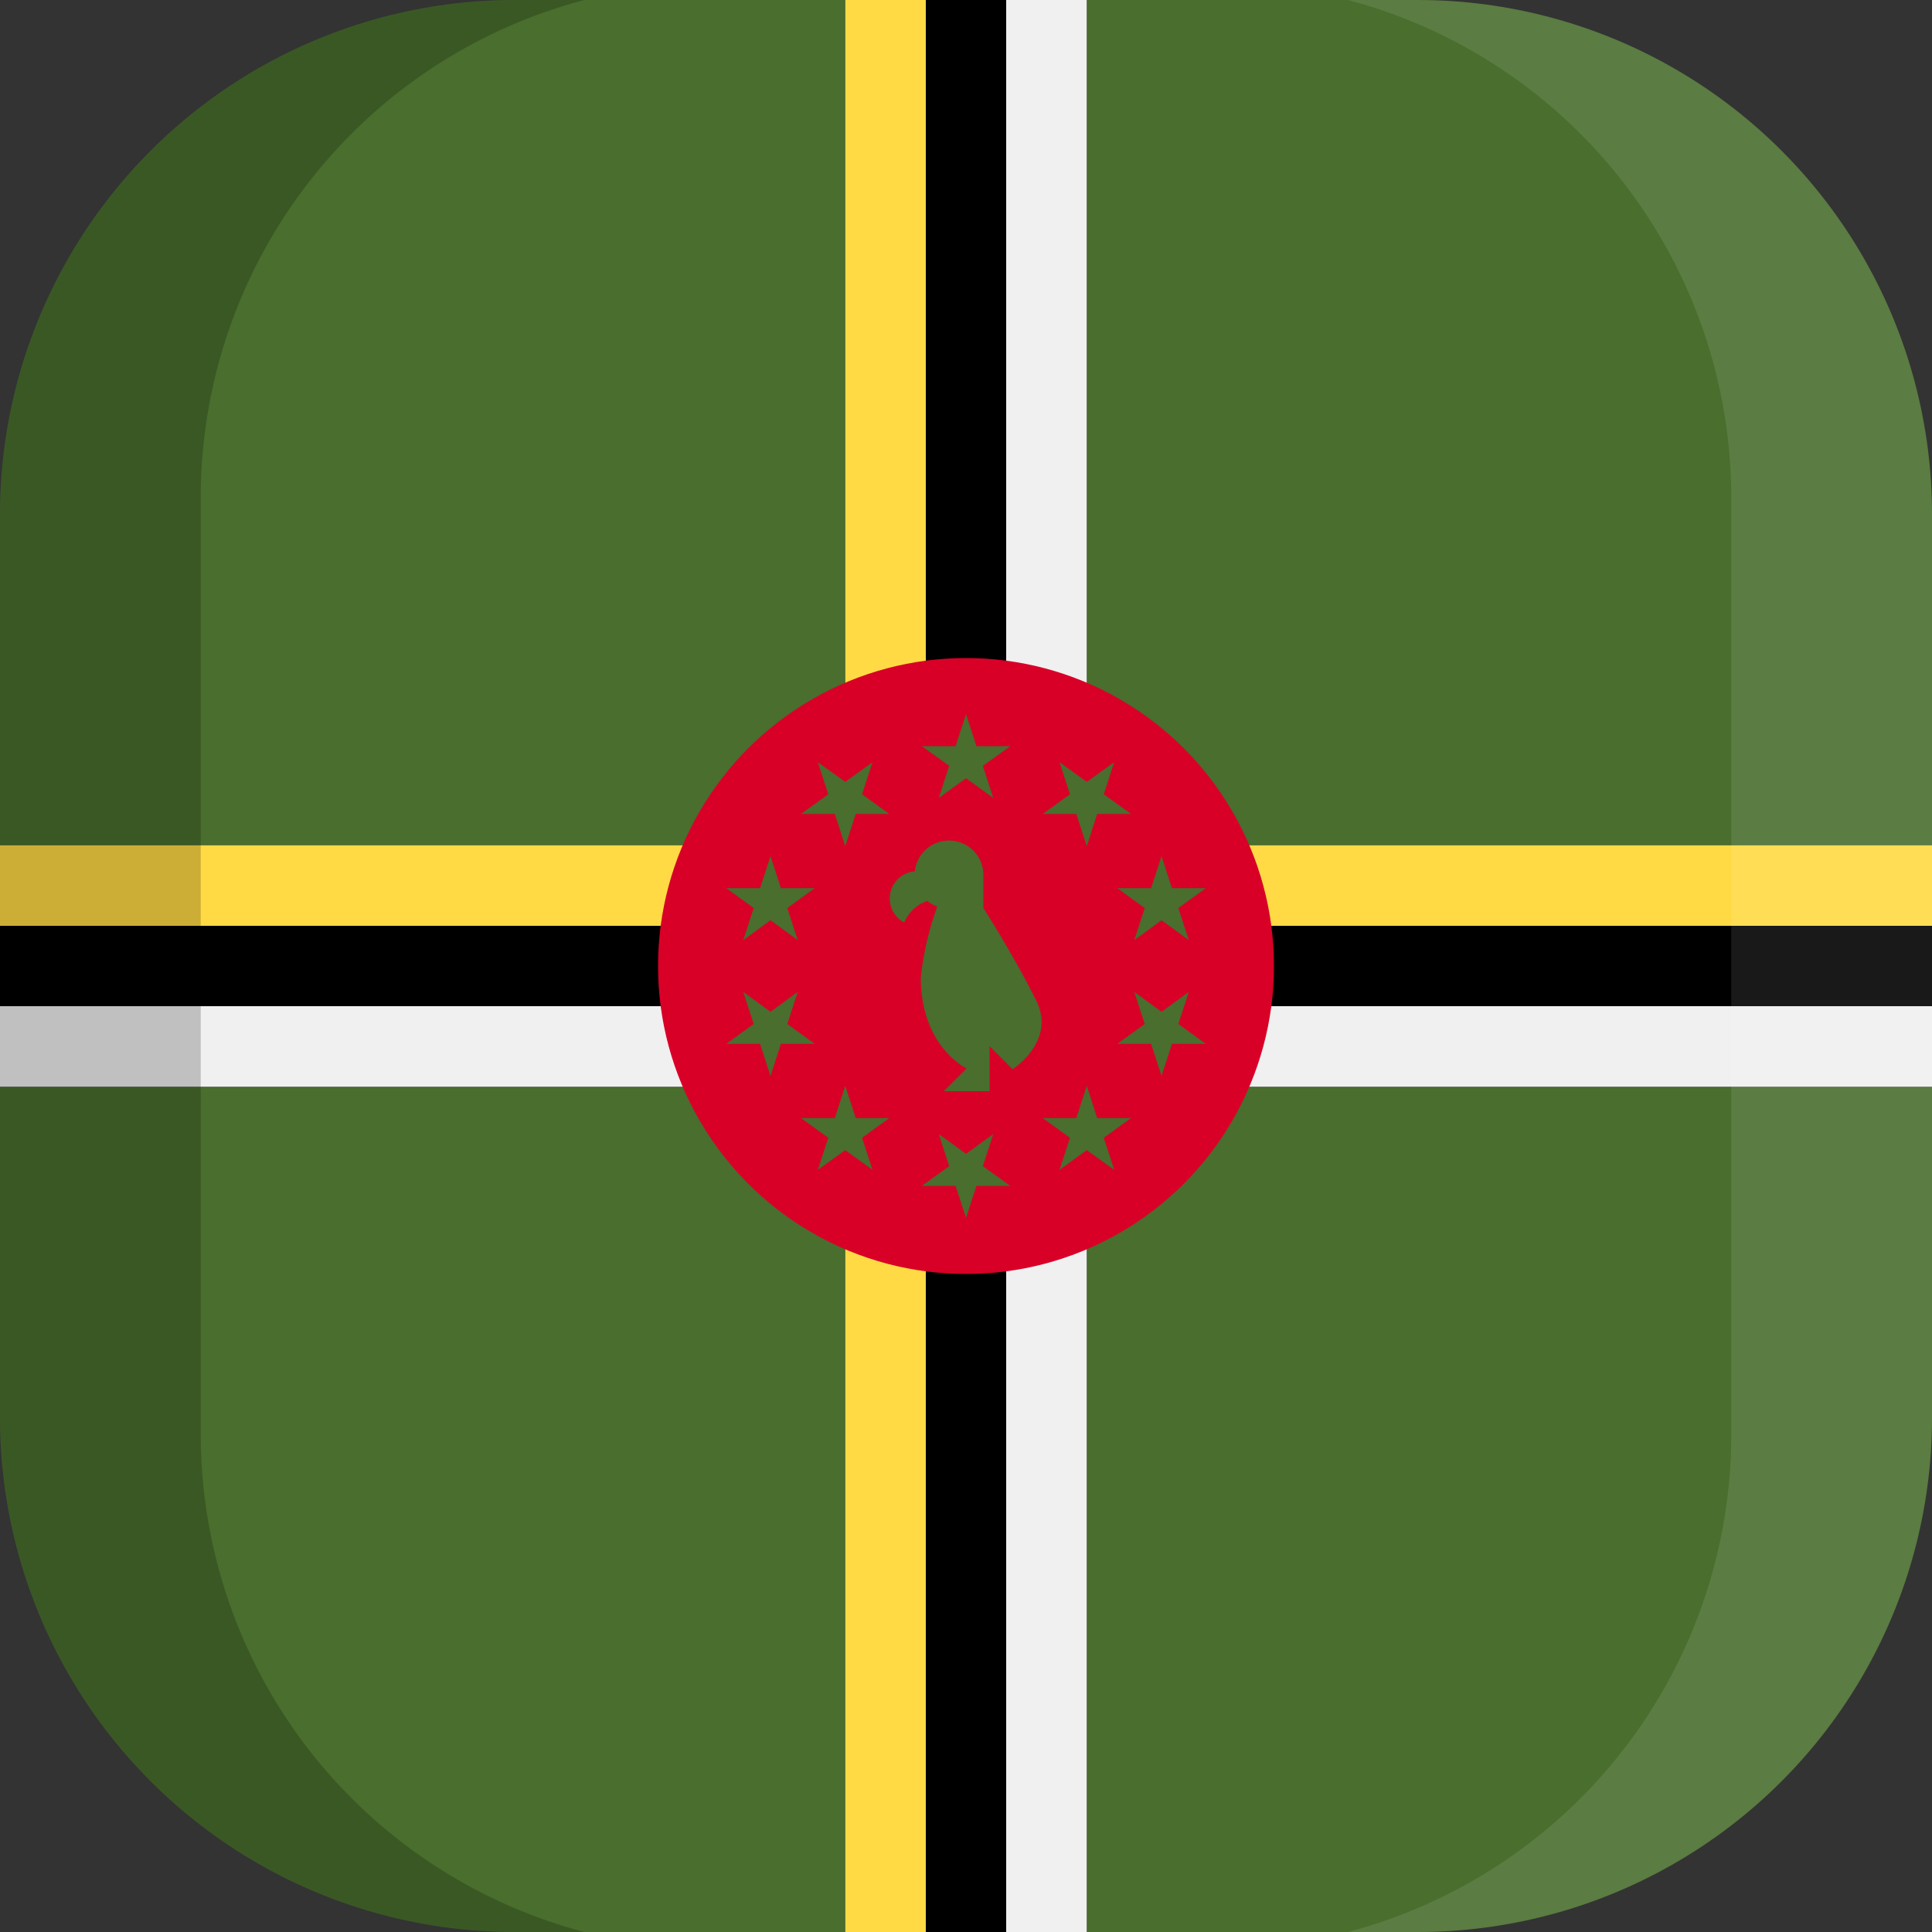 <svg xmlns="http://www.w3.org/2000/svg" xmlns:xlink="http://www.w3.org/1999/xlink" width="100" height="100" viewBox="0 0 100 100">
  <rect x="0" y="0" width="100" height="100" fill="#333333" stroke="none"/>
  <defs>
    <clipPath id="a">
      <path d="M73.3,100H26.7A26.63,26.63,0,0,1,0,73.3V26.7A26.63,26.63,0,0,1,26.7,0H73.4A26.61,26.61,0,0,1,100,26.7V73.4A26.61,26.61,0,0,1,73.3,100Z" fill="none"/>
    </clipPath>
  </defs>
  <title>flag_na_cr_dominica</title>
  <g clip-path="url(#a)">
    <g>
      <g>
        <rect width="100" height="100" fill="#496e2d"/>
        <polygon points="0 43.75 0 47.92 0 52.08 0 56.25 100 56.25 100 52.08 100 47.92 100 43.75 0 43.75"/>
        <rect y="43.75" width="100" height="4.17" fill="#ffda44"/>
        <rect y="52.08" width="100" height="4.17" fill="#f0f0f0"/>
        <rect x="43.75" width="12.5" height="100"/>
        <rect x="43.75" width="4.17" height="100" fill="#ffda44"/>
        <rect x="52.08" width="4.17" height="100" fill="#f0f0f0"/>
        <circle cx="50" cy="50" r="15.94" fill="#d80027"/>
        <g>
          <path d="M53.63,51.78C52.45,49.41,50.9,47,50.9,47s0-1.09,0-1.74a1.78,1.78,0,0,0-3.55-.16,1.41,1.41,0,0,0-.55,2.65A2,2,0,0,1,48,46.63a1.38,1.38,0,0,0,.28.19l.23.11a15.31,15.31,0,0,0-.85,3.66c0,3.6,2.37,4.71,2.37,4.71v0l-1.18,1.18h2.37V54.15l1.19,1.19S54.69,53.9,53.63,51.78Z" fill="#496e2d"/>
          <polygon points="50 36.96 50.54 38.62 52.29 38.62 50.87 39.64 51.41 41.3 50 40.28 48.59 41.3 49.13 39.64 47.71 38.62 49.46 38.62 50 36.96" fill="#496e2d"/>
          <polygon points="42.33 39.45 43.75 40.47 45.16 39.45 44.62 41.11 46.03 42.13 44.29 42.13 43.75 43.8 43.21 42.13 41.46 42.13 42.87 41.11 42.33 39.45" fill="#496e2d"/>
          <polygon points="37.59 45.97 39.34 45.97 39.88 44.31 40.42 45.97 42.17 45.97 40.75 47 41.29 48.66 39.88 47.63 38.47 48.66 39.01 47 37.59 45.97" fill="#496e2d"/>
          <polygon points="37.59 54.03 39.01 53 38.47 51.34 39.88 52.37 41.29 51.34 40.75 53 42.17 54.03 40.42 54.03 39.88 55.69 39.34 54.03 37.59 54.03" fill="#496e2d"/>
          <polygon points="42.33 60.55 42.87 58.89 41.46 57.87 43.21 57.87 43.75 56.2 44.29 57.87 46.03 57.87 44.62 58.89 45.16 60.55 43.75 59.53 42.33 60.55" fill="#496e2d"/>
          <polygon points="50 63.04 49.46 61.38 47.71 61.38 49.13 60.36 48.59 58.7 50 59.72 51.41 58.7 50.87 60.36 52.29 61.38 50.54 61.38 50 63.04" fill="#496e2d"/>
          <polygon points="57.67 60.55 56.25 59.53 54.84 60.55 55.38 58.89 53.97 57.87 55.71 57.87 56.25 56.2 56.79 57.87 58.54 57.87 57.13 58.89 57.67 60.55" fill="#496e2d"/>
          <polygon points="62.41 54.03 60.66 54.03 60.12 55.69 59.58 54.03 57.83 54.03 59.25 53 58.71 51.34 60.12 52.37 61.53 51.34 60.99 53 62.41 54.03" fill="#496e2d"/>
          <polygon points="62.41 45.97 60.99 47 61.53 48.66 60.12 47.63 58.71 48.66 59.25 47 57.83 45.97 59.58 45.97 60.12 44.31 60.66 45.97 62.41 45.97" fill="#496e2d"/>
          <polygon points="57.67 39.45 57.13 41.11 58.54 42.13 56.79 42.13 56.25 43.8 55.71 42.13 53.97 42.13 55.38 41.11 54.84 39.45 56.25 40.47 57.67 39.45" fill="#496e2d"/>
        </g>
      </g>
      <g>
        <path d="M10.39,74.25V25.75A26.64,26.64,0,0,1,30.24,0H0V100H30.24A26.66,26.66,0,0,1,10.39,74.25Z" opacity="0.2" style="isolation: isolate"/>
        <path d="M89.61,25.75V74.24A26.64,26.64,0,0,1,69.76,100H100V0H69.76A26.66,26.66,0,0,1,89.61,25.75Z" fill="#fff" opacity="0.1" style="isolation: isolate"/>
      </g>
    </g>
  </g>
</svg>
